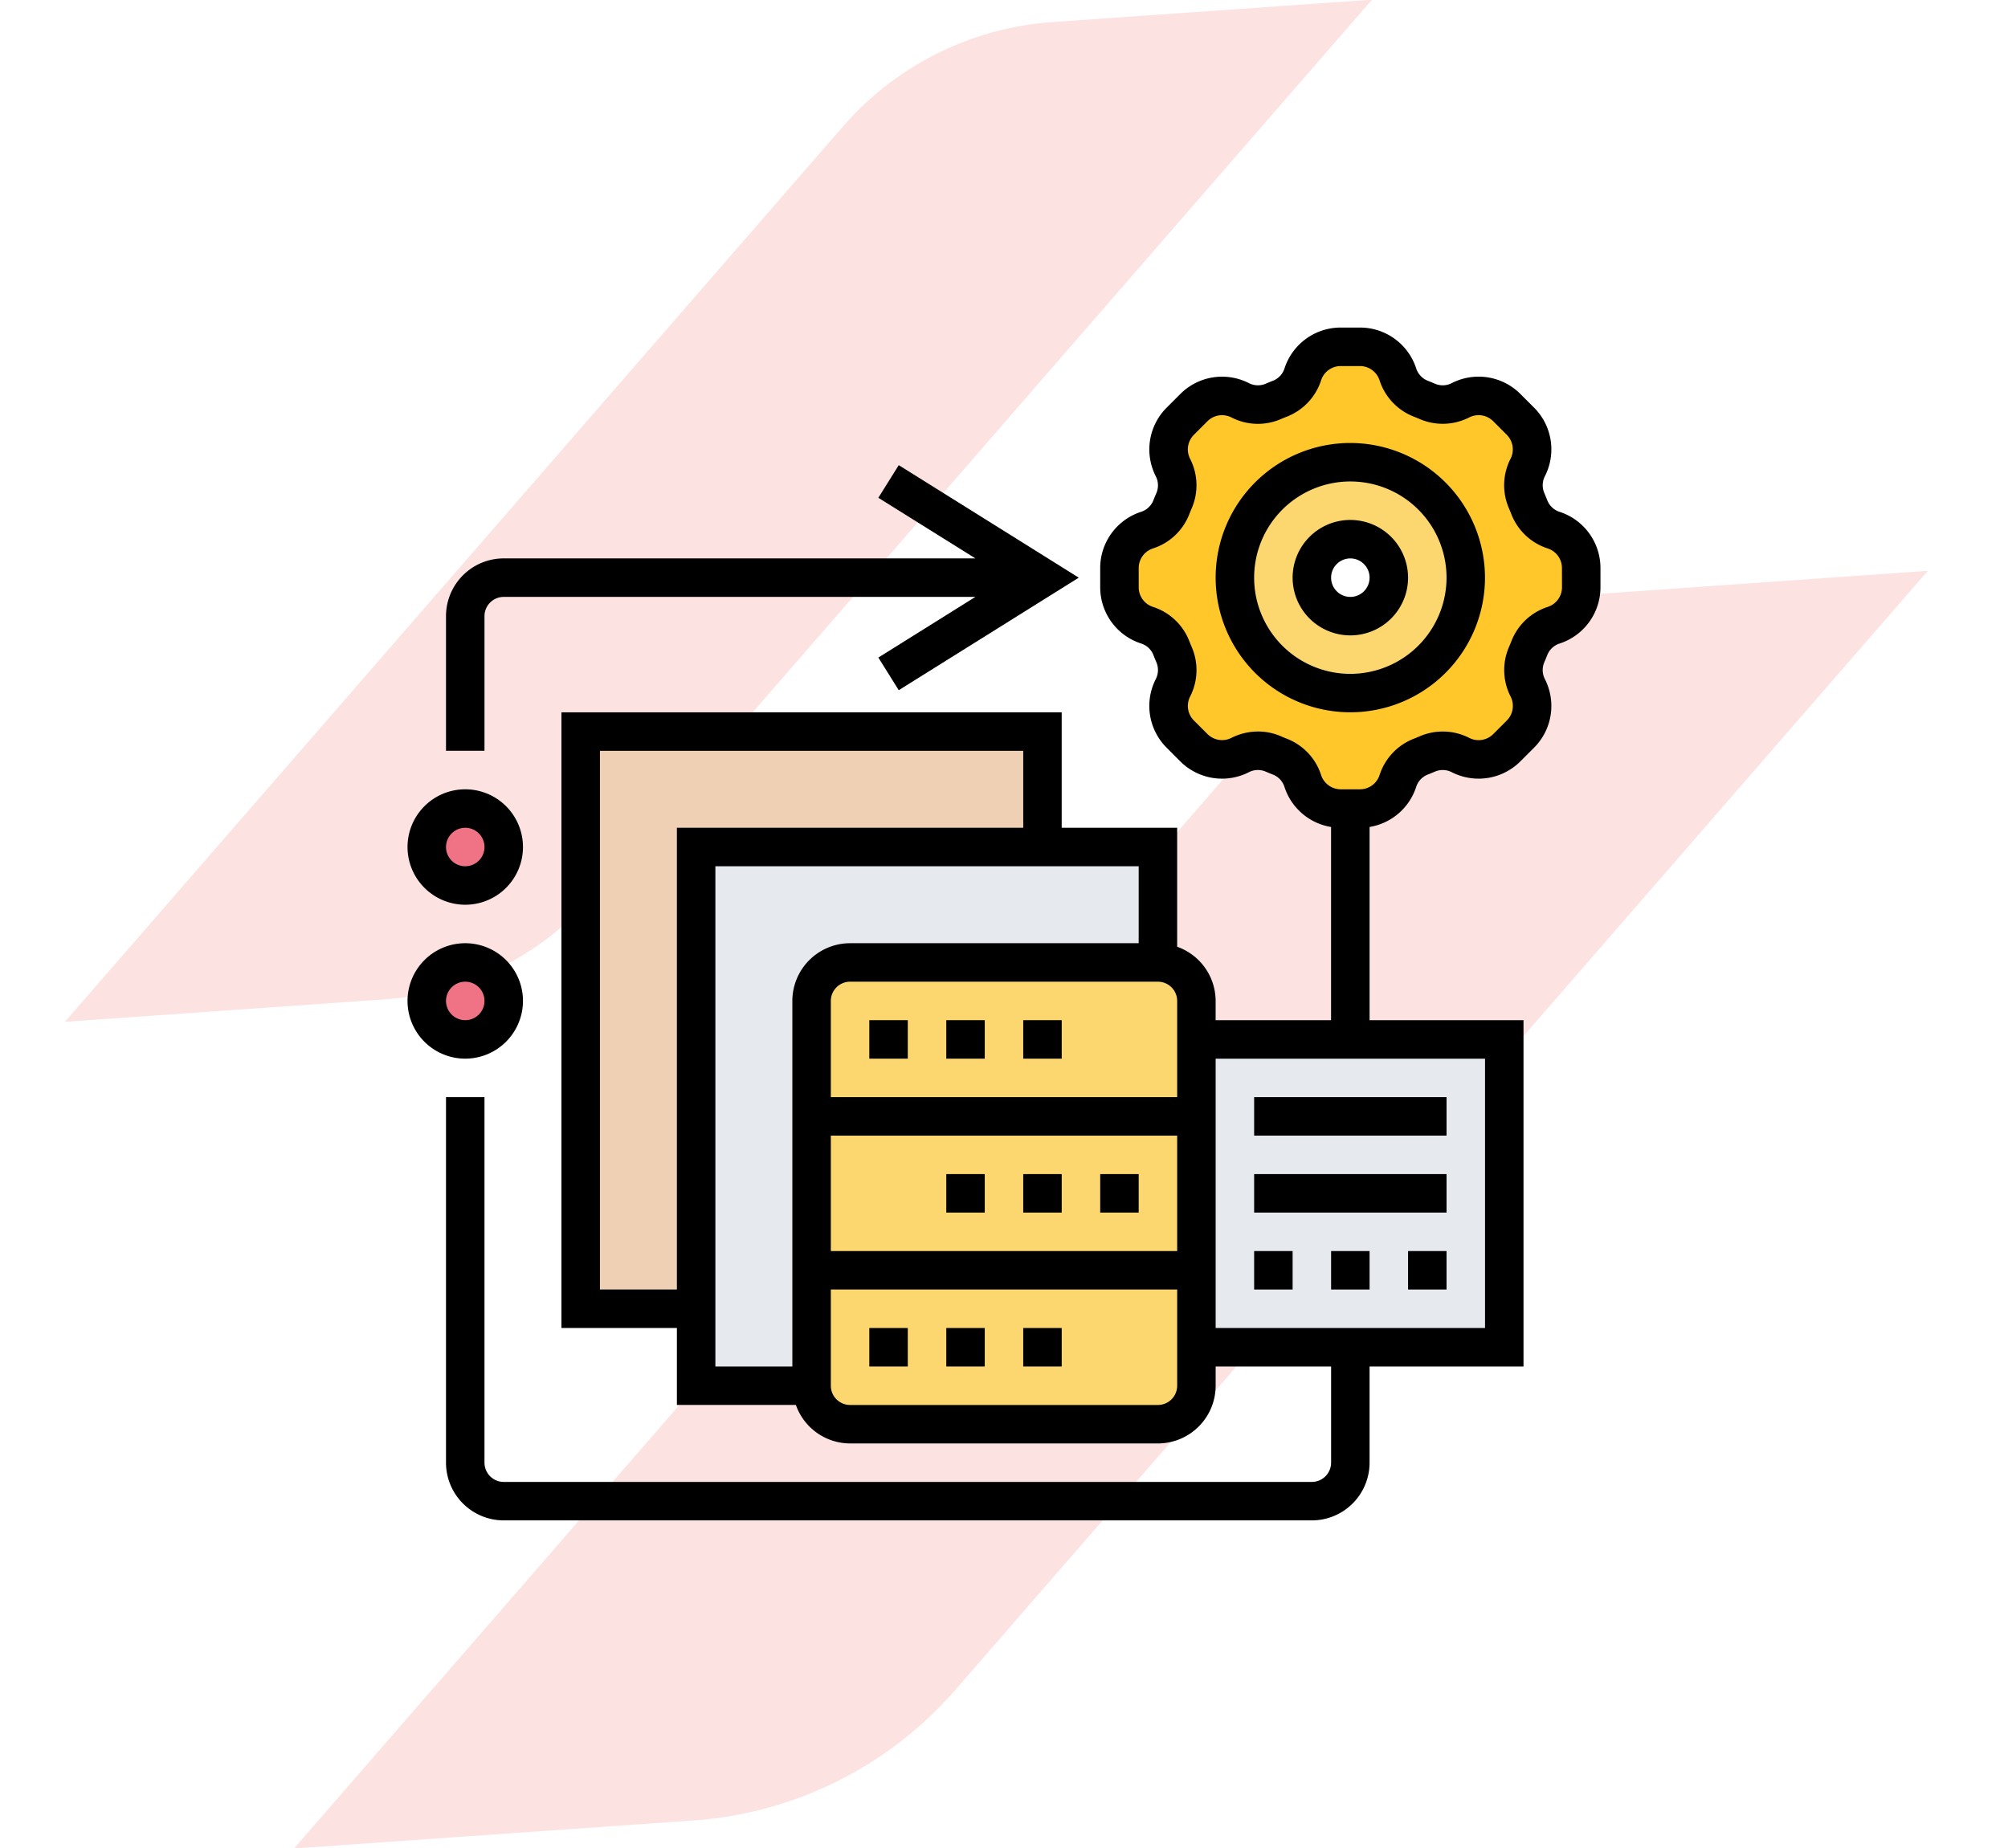 <svg xmlns="http://www.w3.org/2000/svg" width="220.689" height="203.117" viewBox="0 0 220.689 203.117"><g transform="translate(8737 -14108.124)"><g transform="translate(-9502 7512.683)"><g transform="translate(765.378 6601.417)"><path d="M115.9,0A33.619,33.619,0,0,0,92.127,9.847L0,101.974H35.193a33.619,33.619,0,0,0,23.773-9.847L151.093,0Z" transform="matrix(0.998, -0.07, 0.07, 0.998, -0.379, 4.564)" fill="#fde2e2"/><path d="M144.875,0a42.024,42.024,0,0,0-29.716,12.309L0,127.468H43.991a42.024,42.024,0,0,0,29.716-12.309L188.866,0Z" transform="matrix(0.998, -0.07, 0.07, 0.998, 23.012, 69.985)" fill="#fde2e2"/></g><g transform="translate(808.789 6630.444)"><g transform="translate(3.115 3.115)"><g transform="translate(0 67.67)"><circle cx="4" cy="4" r="4" transform="translate(-0.003 0.326)" fill="#ef7385"/></g><g transform="translate(0 50.753)"><circle cx="4" cy="4" r="4" transform="translate(-0.003 0.244)" fill="#ef7385"/></g><g transform="translate(16.918 42.294)"><path d="M60.753,22V34.688H22.688V85.441H10V22Z" transform="translate(-10 -22)" fill="#f0d0b4"/></g><g transform="translate(29.606 54.982)"><path d="M66.753,28V40.688H32.918a4.242,4.242,0,0,0-4.229,4.229V87.212H16V28H66.753Z" transform="translate(-16 -28)" fill="#e6e9ed"/></g><g transform="translate(84.588 76.129)"><path d="M75.835,38V71.835H42V38H75.835Z" transform="translate(-42 -38)" fill="#e6e9ed"/></g><g transform="translate(42.294 67.67)"><path d="M64.294,42.459V80.523a4.242,4.242,0,0,1-4.229,4.229H26.229A4.242,4.242,0,0,1,22,80.523V38.229A4.242,4.242,0,0,1,26.229,34H60.065a4.242,4.242,0,0,1,4.229,4.229Z" transform="translate(-22 -34)" fill="#fcd770"/></g><g transform="translate(76.129)"><path d="M88.753,26.319v2.115A4.407,4.407,0,0,1,85.729,32.6a4.326,4.326,0,0,0-2.665,2.5l-.317.761a4.141,4.141,0,0,0-.338,1.671,4.272,4.272,0,0,0,.465,1.967,4.367,4.367,0,0,1-.8,5.075l-1.5,1.5a4.375,4.375,0,0,1-3.087,1.29,4.447,4.447,0,0,1-1.988-.486,4.3,4.3,0,0,0-3.637-.127l-.761.317a4.326,4.326,0,0,0-2.5,2.665,4.407,4.407,0,0,1-4.166,3.024H62.319a4.407,4.407,0,0,1-4.166-3.024,4.326,4.326,0,0,0-2.5-2.665l-.761-.317a4.141,4.141,0,0,0-1.671-.338,4.272,4.272,0,0,0-1.967.465,4.367,4.367,0,0,1-5.075-.8l-1.5-1.5a4.375,4.375,0,0,1-1.29-3.087,4.447,4.447,0,0,1,.486-1.988,4.3,4.3,0,0,0,.127-3.637l-.317-.761a4.326,4.326,0,0,0-2.665-2.5A4.407,4.407,0,0,1,38,28.434V26.319a4.407,4.407,0,0,1,3.024-4.166,4.326,4.326,0,0,0,2.665-2.5l.317-.761a4.141,4.141,0,0,0,.338-1.671,4.272,4.272,0,0,0-.465-1.967,4.367,4.367,0,0,1,.8-5.075l1.5-1.5a4.375,4.375,0,0,1,3.087-1.29,4.447,4.447,0,0,1,1.988.486,4.3,4.3,0,0,0,3.637.127l.761-.317a4.326,4.326,0,0,0,2.5-2.665A4.407,4.407,0,0,1,62.319,2h2.115A4.407,4.407,0,0,1,68.6,5.024a4.326,4.326,0,0,0,2.5,2.665l.761.317a4.141,4.141,0,0,0,1.671.338,4.272,4.272,0,0,0,1.967-.465,4.367,4.367,0,0,1,5.075.8l1.5,1.5a4.375,4.375,0,0,1,1.29,3.087,4.447,4.447,0,0,1-.486,1.988,4.3,4.3,0,0,0-.127,3.637l.317.761a4.326,4.326,0,0,0,2.665,2.5A4.407,4.407,0,0,1,88.753,26.319ZM76.065,27.376A12.688,12.688,0,1,0,63.376,40.065,12.7,12.7,0,0,0,76.065,27.376Z" transform="translate(-38 -2)" fill="#ffc729"/></g><g transform="translate(88.817 12.688)"><path d="M56.688,8A12.688,12.688,0,1,1,44,20.688,12.7,12.7,0,0,1,56.688,8Zm4.229,12.688a4.229,4.229,0,1,0-4.229,4.229A4.242,4.242,0,0,0,60.918,20.688Z" transform="translate(-44 -8)" fill="#fcd770"/></g></g><g transform="translate(1 1)"><path d="M57.8,7a14.8,14.8,0,1,0,14.8,14.8A14.819,14.819,0,0,0,57.8,7Zm0,25.376A10.573,10.573,0,1,1,68.376,21.8,10.585,10.585,0,0,1,57.8,32.376Z" transform="translate(45.817 5.688)"/><path d="M53.344,11a6.344,6.344,0,1,0,6.344,6.344A6.352,6.352,0,0,0,53.344,11Zm0,8.459a2.115,2.115,0,1,1,2.115-2.115A2.118,2.118,0,0,1,53.344,19.459Z" transform="translate(50.276 10.147)"/><path d="M125.407,21.261A2.167,2.167,0,0,1,124.041,20c-.108-.279-.22-.556-.34-.831a2.178,2.178,0,0,1,.08-1.846,6.486,6.486,0,0,0-1.205-7.53l-1.491-1.489a6.486,6.486,0,0,0-7.53-1.205,2.159,2.159,0,0,1-1.848.08c-.271-.118-.548-.231-.825-.34a2.17,2.17,0,0,1-1.26-1.37A6.491,6.491,0,0,0,103.444,1h-2.106a6.49,6.49,0,0,0-6.177,4.475A2.163,2.163,0,0,1,93.9,6.841c-.277.108-.552.22-.827.34a2.178,2.178,0,0,1-1.846-.08A6.486,6.486,0,0,0,83.7,8.306L82.208,9.8A6.486,6.486,0,0,0,81,17.328a2.174,2.174,0,0,1,.08,1.848c-.118.273-.233.55-.34.825a2.165,2.165,0,0,1-1.37,1.26A6.491,6.491,0,0,0,74.9,27.438v2.106a6.49,6.49,0,0,0,4.475,6.177,2.167,2.167,0,0,1,1.366,1.256c.108.279.22.556.34.831A2.178,2.178,0,0,1,81,39.655a6.486,6.486,0,0,0,1.205,7.53l1.489,1.491a6.49,6.49,0,0,0,7.53,1.205,2.167,2.167,0,0,1,1.848-.08c.273.118.55.233.825.34a2.165,2.165,0,0,1,1.26,1.37,6.491,6.491,0,0,0,5.115,4.384V77.129H87.586V75.014a6.335,6.335,0,0,0-4.229-5.955V55.982H70.668V43.294H15.688v67.67H28.376v8.459H41.454a6.335,6.335,0,0,0,5.955,4.229H81.244a6.352,6.352,0,0,0,6.344-6.344v-2.115h12.688v10.573a2.117,2.117,0,0,1-2.115,2.115H9.344a2.117,2.117,0,0,1-2.115-2.115V85.588H3v40.179a6.352,6.352,0,0,0,6.344,6.344H98.161a6.352,6.352,0,0,0,6.344-6.344V115.194h16.918V77.129H104.506V55.893a6.489,6.489,0,0,0,5.115-4.386,2.167,2.167,0,0,1,1.256-1.366c.279-.108.556-.22.831-.34a2.178,2.178,0,0,1,1.846.08,6.49,6.49,0,0,0,7.53-1.205l1.491-1.489a6.486,6.486,0,0,0,1.205-7.53,2.174,2.174,0,0,1-.08-1.848c.118-.273.233-.55.34-.825a2.165,2.165,0,0,1,1.37-1.26,6.5,6.5,0,0,0,4.47-6.179V27.438a6.49,6.49,0,0,0-4.475-6.177ZM81.244,72.9a2.117,2.117,0,0,1,2.115,2.115V85.588H45.294V75.014A2.117,2.117,0,0,1,47.409,72.9ZM45.294,89.817H83.359v12.688H45.294ZM19.918,106.735V47.523H66.441v8.459H28.376v50.753ZM32.606,60.212H79.129V68.67H47.409a6.352,6.352,0,0,0-6.344,6.344v40.179H32.606Zm48.638,59.212H47.409a2.117,2.117,0,0,1-2.115-2.115V106.735H83.359v10.574A2.117,2.117,0,0,1,81.244,119.423Zm35.95-8.459H87.588V81.359h29.606Zm8.459-81.42a2.27,2.27,0,0,1-1.565,2.159,6.379,6.379,0,0,0-3.988,3.747c-.089.226-.182.453-.277.672a6.385,6.385,0,0,0,.184,5.439,2.266,2.266,0,0,1-.421,2.631l-1.491,1.491a2.269,2.269,0,0,1-2.631.421,6.4,6.4,0,0,0-5.437-.184q-.333.143-.679.279a6.385,6.385,0,0,0-3.745,3.99,2.268,2.268,0,0,1-2.159,1.563h-2.106a2.27,2.27,0,0,1-2.159-1.565A6.379,6.379,0,0,0,95.431,46.2c-.226-.089-.453-.182-.672-.277a6.259,6.259,0,0,0-2.508-.522,6.515,6.515,0,0,0-2.931.7,2.272,2.272,0,0,1-2.631-.421L85.2,44.193a2.266,2.266,0,0,1-.421-2.631,6.38,6.38,0,0,0,.184-5.437q-.143-.333-.279-.679a6.385,6.385,0,0,0-3.99-3.745,2.264,2.264,0,0,1-1.563-2.157V27.438a2.27,2.27,0,0,1,1.563-2.159,6.377,6.377,0,0,0,3.99-3.747c.089-.226.182-.453.277-.672a6.385,6.385,0,0,0-.184-5.439,2.269,2.269,0,0,1,.421-2.633L86.685,11.3a2.262,2.262,0,0,1,2.633-.421,6.373,6.373,0,0,0,5.437.184c.224-.1.45-.19.677-.277a6.4,6.4,0,0,0,3.747-3.99,2.268,2.268,0,0,1,2.159-1.565h2.106A2.27,2.27,0,0,1,105.6,6.794a6.387,6.387,0,0,0,3.745,3.988c.226.089.453.182.675.277a6.393,6.393,0,0,0,5.439-.184,2.27,2.27,0,0,1,2.633.421l1.489,1.489A2.269,2.269,0,0,1,120,15.418a6.38,6.38,0,0,0-.184,5.437q.143.333.279.679a6.385,6.385,0,0,0,3.99,3.745,2.268,2.268,0,0,1,1.563,2.159Z" transform="translate(1.229 -1)"/><path d="M7.344,37.688A6.344,6.344,0,1,0,1,31.344,6.352,6.352,0,0,0,7.344,37.688Zm0-8.459a2.115,2.115,0,1,1-2.115,2.115A2.118,2.118,0,0,1,7.344,29.229Z" transform="translate(-1 25.753)"/><path d="M13.688,39.344a6.344,6.344,0,1,0-6.344,6.344A6.352,6.352,0,0,0,13.688,39.344Zm-8.459,0a2.115,2.115,0,1,1,2.115,2.115A2.117,2.117,0,0,1,5.229,39.344Z" transform="translate(-1 34.67)"/><path d="M45,41H66.147v4.229H45Z" transform="translate(48.047 43.588)"/><path d="M45,45H66.147v4.229H45Z" transform="translate(48.047 48.047)"/><path d="M45,49h4.229v4.229H45Z" transform="translate(48.047 52.506)"/><path d="M53,49h4.229v4.229H53Z" transform="translate(56.964 52.506)"/><path d="M49,49h4.229v4.229H49Z" transform="translate(52.506 52.506)"/><path d="M25,37h4.229v4.229H25Z" transform="translate(25.753 39.129)"/><path d="M29,37h4.229v4.229H29Z" transform="translate(30.212 39.129)"/><path d="M33,37h4.229v4.229H33Z" transform="translate(34.67 39.129)"/><path d="M7.229,24.748a2.118,2.118,0,0,1,2.115-2.115H61.182L50.517,29.3l2.242,3.587L72.546,20.519,52.759,8.152l-2.242,3.587L61.182,18.4H9.344A6.352,6.352,0,0,0,3,24.748v14.8H7.229Z" transform="translate(1.229 6.972)"/><path d="M33,45h4.229v4.229H33Z" transform="translate(34.67 48.047)"/><path d="M37,45h4.229v4.229H37Z" transform="translate(39.129 48.047)"/><path d="M29,45h4.229v4.229H29Z" transform="translate(30.212 48.047)"/><path d="M33,53h4.229v4.229H33Z" transform="translate(34.67 56.964)"/><path d="M25,53h4.229v4.229H25Z" transform="translate(25.753 56.964)"/><path d="M29,53h4.229v4.229H29Z" transform="translate(30.212 56.964)"/></g></g></g></g></svg>
